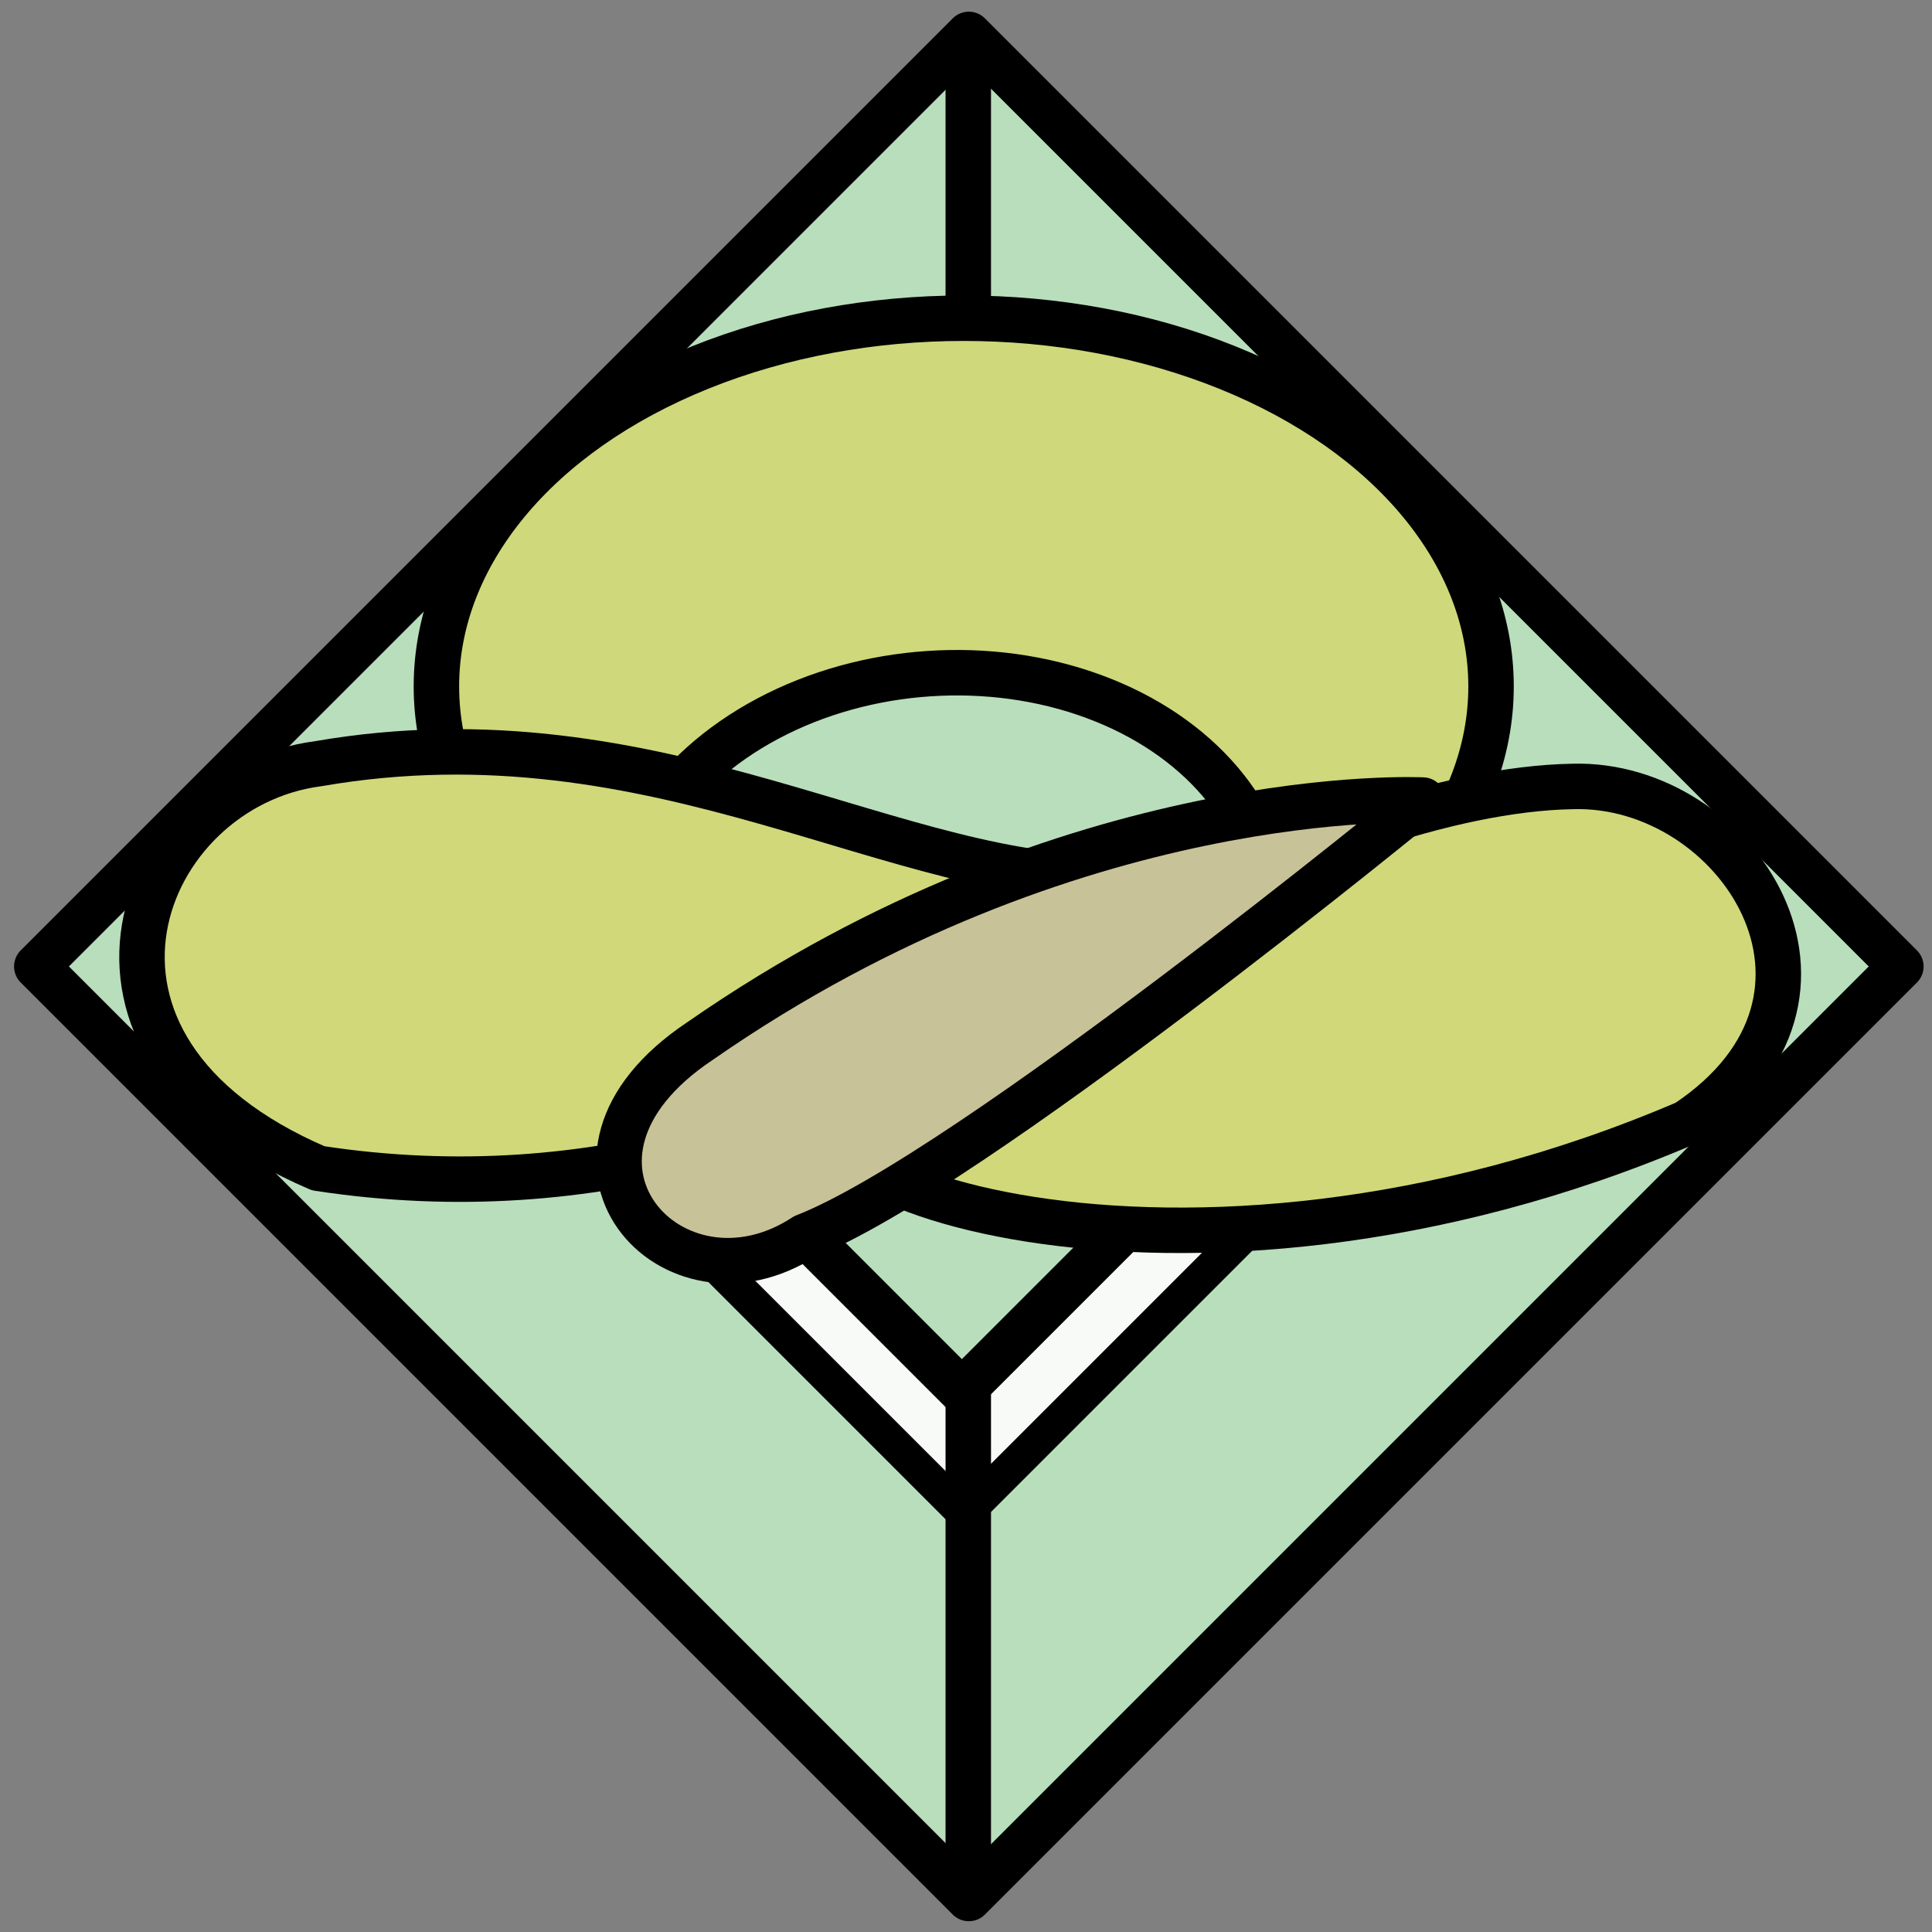 <?xml version="1.0" encoding="utf-8"?>
<!-- Generator: Adobe Illustrator 19.2.1, SVG Export Plug-In . SVG Version: 6.00 Build 0)  -->
<svg version="1.1" id="Layer_1" xmlns="http://www.w3.org/2000/svg" xmlns:xlink="http://www.w3.org/1999/xlink" x="0px" y="0px"
	 viewBox="0 0 42.5 42.5" style="enable-background:new 0 0 42.5 42.5;" xml:space="preserve">
<rect x="0" y="0" width="42.5" height="42.5" fill="#808080" stroke="none"/>
<style type="text/css">
	.st0{fill:#B9DEBC;stroke:#000000;stroke-linecap:round;stroke-linejoin:round;stroke-miterlimit:10;}
	.st1{fill:#F7FAF6;stroke:#000000;stroke-width:0.75;stroke-linecap:round;stroke-linejoin:round;stroke-miterlimit:10;}
	.st2{fill:#FFFFFF;stroke:#000000;stroke-linecap:round;stroke-linejoin:round;stroke-miterlimit:10;}
	.st3{fill:#CFD87A;stroke:#000000;stroke-linecap:round;stroke-linejoin:round;stroke-miterlimit:10;}
	.st4{fill:#D0D87A;stroke:#000000;stroke-linecap:round;stroke-linejoin:round;stroke-miterlimit:10;}
	.st5{fill:#C8C298;stroke:#000000;stroke-linecap:round;stroke-linejoin:round;stroke-miterlimit:10;}
</style>
<g>
	<rect x="6.8" y="6.8" transform="matrix(0.707 -0.707 0.707 0.707 -8.806 21.26)" class="st0" width="29" height="29"/>
	
		<rect x="13.3" y="14.1" transform="matrix(0.707 -0.707 0.707 0.707 -9.393 21.503)" class="st1" width="15.9" height="15.9"/>
	<line class="st2" x1="21.3" y1="1.1" x2="21.3" y2="41.6"/>
	
		<rect x="13.2" y="11.4" transform="matrix(0.707 -0.707 0.707 0.707 -7.474 20.636)" class="st0" width="15.9" height="15.9"/>
	<ellipse class="st3" cx="21.2" cy="15.1" rx="11.6" ry="8.1"/>
	
		<ellipse transform="matrix(0.998 -6.731766e-02 6.731766e-02 0.998 -1.326 1.449)" class="st0" cx="20.8" cy="20.4" rx="7.2" ry="5.6"/>
	<path class="st4" d="M24.7,19.3c2.6-1.8-5.3,8.3-17.7,6.4c-6.3-2.7-3.9-8.4,0-8.9C14.5,15.5,19.8,19.5,24.7,19.3z"/>
	<path class="st4" d="M18.7,24c-2.7,1.8,7.2,5.5,18.4,0.7c4.2-2.8,1.1-7.5-2.5-7.4C29,17.4,20.5,22.8,18.7,24z"/>
	<path class="st5" d="M31.3,17.6c0,0-7.7-0.4-15.9,5.3c-3.9,2.6-0.6,6.2,2.3,4.3C21.3,25.8,31.3,17.6,31.3,17.6z"/>
</g>
</svg>
